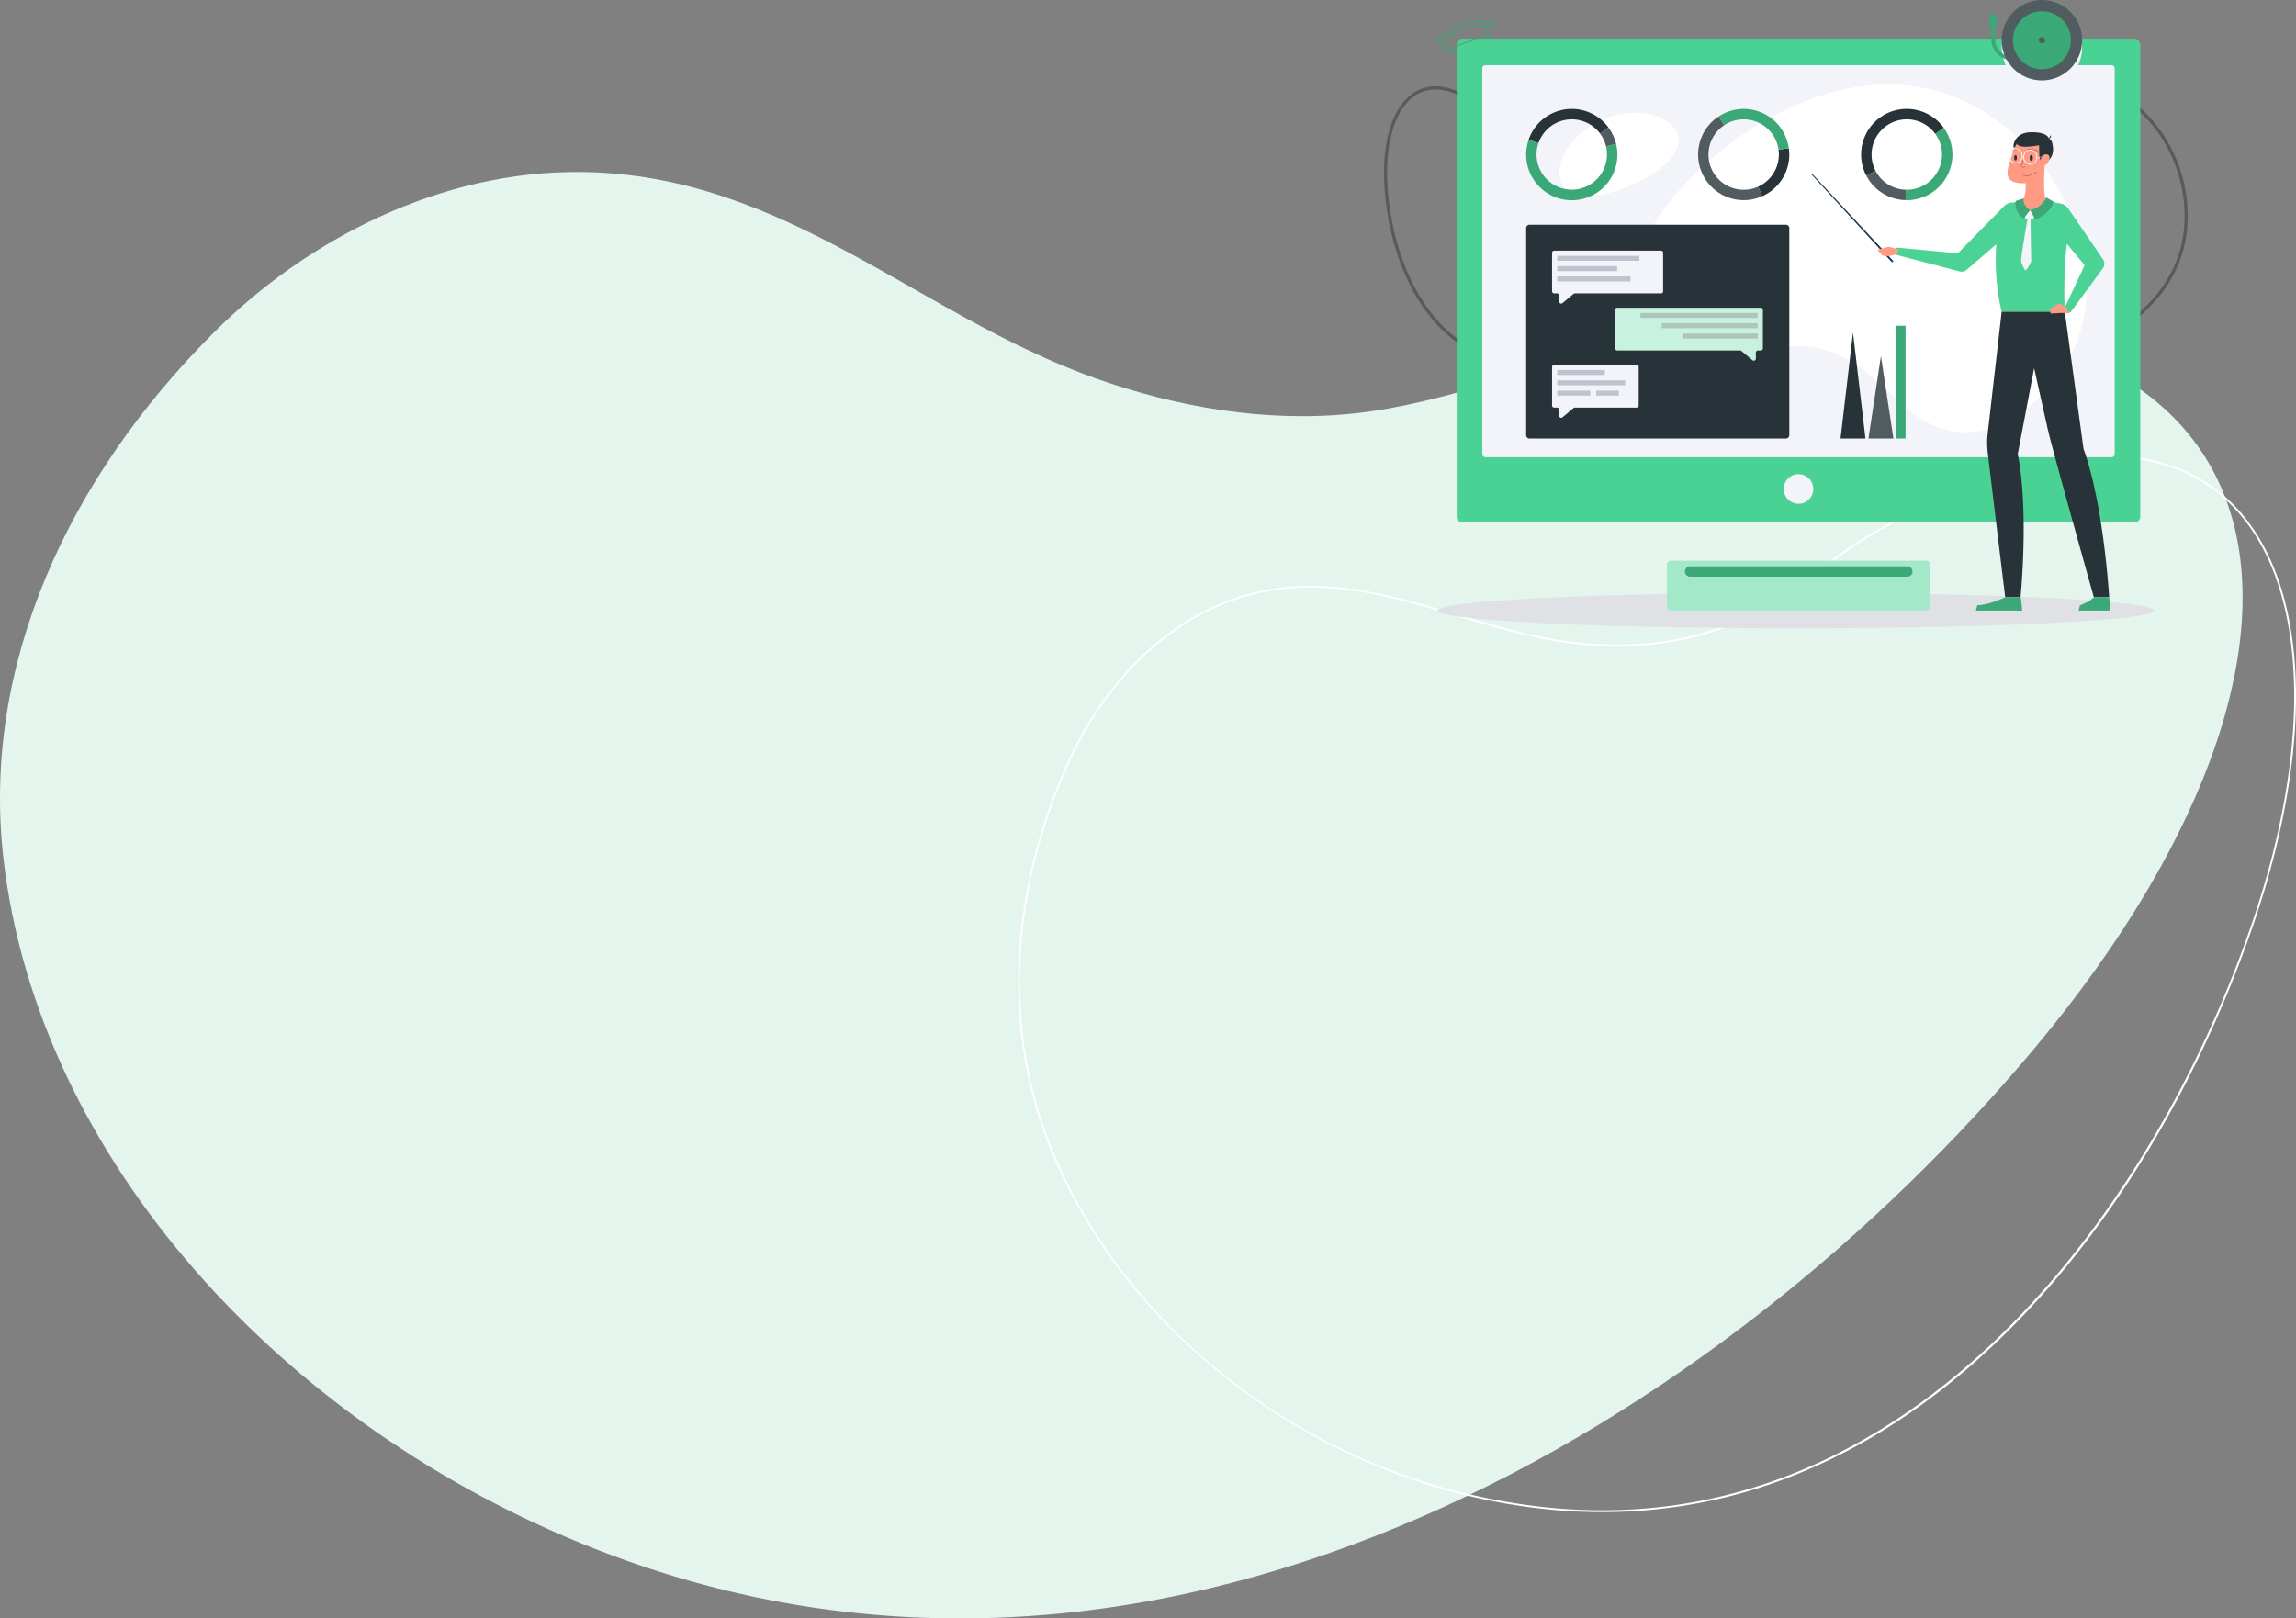 <svg xmlns="http://www.w3.org/2000/svg" width="2143.989" height="1511.497" viewBox="0 0 2143.989 1511.497">
  <rect x="0" y="0" width="2143.989" height="1511.497" fill="#808080" stroke="none"/>
  <defs>
    <style>
      .cls-1 {
        fill: #e4f5ed;
      }

      .cls-2 {
        fill: #fff;
      }

      .cls-3, .cls-9 {
        fill: #273339;
      }

      .cls-3 {
        opacity: 0.47;
      }

      .cls-4 {
        fill: #dfe1e5;
      }

      .cls-5 {
        fill: #4ad295;
      }

      .cls-6 {
        fill: #a4e8ca;
      }

      .cls-7 {
        fill: #3ba877;
      }

      .cls-8 {
        fill: #f3f4f9;
      }

      .cls-10 {
        fill: #515c61;
      }

      .cls-11 {
        fill: #163a52;
      }

      .cls-12 {
        fill: #4bd295;
      }

      .cls-13 {
        fill: #ff9a83;
      }

      .cls-14 {
        fill: #263238;
      }

      .cls-15 {
        fill: #c0c3ce;
      }

      .cls-16 {
        fill: #c8f1df;
      }

      .cls-17 {
        fill: #acc6ba;
      }

      .cls-18 {
        fill: none;
        stroke: #263238;
        stroke-miterlimit: 10;
        stroke-width: 0.25px;
      }
    </style>
  </defs>
  <g id="Group_73" data-name="Group 73" transform="translate(174.11 -303.632)">
    <path id="Path_207" data-name="Path 207" class="cls-1" d="M511.865,1532.207c516.268,184.906,1027.772-133.212,1316.379-478.571C2156.955,660.27,2091.37,273.83,1448.818,398.257,1362.363,415,1280.64,451.75,1192.4,461.224c-81.866,8.795-165.776-5.884-241.479-32.816-166.011-59.077-289.8-190.622-480.128-192.651-132.13-1.411-256.207,63.267-342.673,149.514C-8.358,521.377-89.325,696.456-68.792,876.589c31.857,279.375,259.917,530.362,552.785,645.164Q497.837,1527.179,511.865,1532.207Z" transform="translate(-102.154 228.522)"/>
    <path id="Path_208" data-name="Path 208" class="cls-2" d="M1082.188,1539.1q-24.958,0-50.214-2.517h0c-6.039-.606-12.12-1.312-18.076-2.11-95.179-12.684-187.459-50.131-266.871-108.3-81.473-59.676-143.549-137.211-179.509-224.224-23.217-56.179-33.318-117.084-30.012-181.021,3.123-60.432,17.968-120.805,44.126-179.451,36.035-80.8,96.774-138.723,166.625-158.917,69.577-20.111,135.591-.523,199.437,18.416,37,10.982,75.259,22.337,114.251,26.133,53.23,5.2,103.153-1.719,144.33-19.986,27.961-12.4,53.313-30.768,77.826-48.52,18.017-13.042,36.641-26.532,56.187-37.58,72.086-40.753,136.871-63.663,192.551-68.107,51.784-4.137,94.747,7.667,127.708,35.071,80.584,67.011,91.906,221.367,29.539,402.837-53.105,154.514-138.366,293-240.09,389.969-58.388,55.655-121.686,97.3-188.14,123.762A482.594,482.594,0,0,1,1082.188,1539.1Zm-50.048-4.22c334.837,33.426,562.8-272.479,656.317-544.591,62.135-180.788,51.012-334.43-29.016-400.967-32.6-27.113-75.143-38.784-126.479-34.689-55.423,4.427-119.975,27.263-191.845,67.891-19.463,11-38.045,24.463-56.021,37.48-24.588,17.8-50.015,36.217-78.142,48.694-41.442,18.391-91.632,25.352-145.186,20.119-39.15-3.821-77.494-15.193-114.567-26.2-66.537-19.754-129.386-38.4-198.474-18.416-69.37,20.053-129.71,77.635-165.537,157.97-54.4,121.96-59.41,249.5-14.1,359.126,72.319,174.974,247,305.082,445.027,331.473,5.939.8,11.995,1.5,18.017,2.11Z" transform="translate(239.864 176.723)"/>
    <path id="Path_209" data-name="Path 209" class="cls-3" d="M1086.792,450.264a135.3,135.3,0,0,1-18.1-1.213c-1.42-.191-2.849-.407-4.261-.648h0C985.557,435.129,952.422,350.982,948,282.958c-2.949-45.5,9.436-80.252,32.322-90.677,13.789-6.288,37.48-6.62,71.937,27.52a143.931,143.931,0,0,1,10.5,12.086c4.419,5.482,8.98,11.156,14.445,15.608,8.024,6.537,18.7,11.1,30.86,13.175,8.946,1.528,18.258,1.321,27.246,1.121,15.808-.349,32.164-.714,47.008,8.332,14.9,9.088,25.294,26.291,28.526,47.191,4.859,31.449-2,61.1-19.322,83.508C1167.5,431.889,1127.769,450.264,1086.792,450.264ZM995.758,191.957a33.9,33.9,0,0,0-14.2,3.032c-21.739,9.9-33.46,43.536-30.586,87.778,4.344,66.944,36.791,149.721,113.952,162.713h0c1.387.233,2.774.44,4.17.631,46.028,6.2,93.177-12.294,120.083-47.108,16.821-21.747,23.475-50.6,18.74-81.232-3.1-20.036-12.984-36.475-27.138-45.106-14.1-8.6-29.306-8.265-45.4-7.9-9.129.208-18.582.415-27.811-1.163-12.668-2.16-23.816-6.936-32.239-13.8-5.707-4.652-10.367-10.442-14.877-16.049a140.813,140.813,0,0,0-10.276-11.837C1030.156,202.1,1011.64,191.957,995.758,191.957Z" transform="translate(170.632 195.208)"/>
    <path id="Path_210" data-name="Path 210" class="cls-3" d="M1616.71,453.127c-29.556,0-52.108-8.755-61.794-24.9-7.808-13-10.807-36.5,19.222-74.586a143.326,143.326,0,0,1,10.824-11.8c4.951-5.009,10.068-10.184,13.881-16.115,5.59-8.706,8.913-19.828,9.6-32.147.507-9.063-.748-18.283-1.96-27.2-2.135-15.675-4.344-31.89,2.974-47.648,7.343-15.833,23.259-28.1,43.669-33.676,30.685-8.382,60.93-4.909,85.153,9.769,38.518,23.35,62.774,69.121,61.794,116.6-.033,1.437-.083,2.874-.166,4.311h0c-4.278,79.861-84.148,122.292-151.241,134.362A181.837,181.837,0,0,1,1616.71,453.127Zm68.855-269.563a120.147,120.147,0,0,0-31.665,4.369c-19.562,5.341-34.78,17.021-41.75,32.056-6.953,14.977-4.9,30.046-2.725,46,1.238,9.054,2.509,18.424,1.985,27.77-.723,12.834-4.2,24.447-10.068,33.593-3.971,6.189-9.2,11.48-14.263,16.6a142.24,142.24,0,0,0-10.608,11.546c-22.935,29.09-29.506,53.72-19.006,71.214,12.294,20.484,47.033,28.326,90.668,20.484,66.03-11.879,144.612-53.462,148.8-131.6h0c.075-1.4.125-2.808.158-4.212.955-46.443-22.736-91.192-60.365-114C1721.632,188.225,1704.1,183.565,1685.565,183.565Z" transform="translate(68.687 196.631)"/>
    <ellipse id="Ellipse_7" data-name="Ellipse 7" class="cls-4" cx="334.605" cy="16.564" rx="334.605" ry="16.564" transform="translate(1168.201 857.295)"/>
    <path id="Path_364" data-name="Path 364" class="cls-5" d="M1662.623,587.232H1034.457a5.082,5.082,0,0,1-5.067-5.067V141.607a5.082,5.082,0,0,1,5.067-5.067h628.166a5.082,5.082,0,0,1,5.067,5.067V582.165A5.087,5.087,0,0,1,1662.623,587.232Z" transform="translate(156.779 204.091)"/>
    <path id="Path_365" data-name="Path 365" class="cls-6" d="M1507.689,768.963H1269.784a4.112,4.112,0,0,1-4.1-4.1V726.474a4.112,4.112,0,0,1,4.1-4.1h237.906a4.118,4.118,0,0,1,4.1,4.1v38.386A4.107,4.107,0,0,1,1507.689,768.963Z" transform="translate(116.769 104.896)"/>
    <path id="Path_366" data-name="Path 366" class="cls-7" d="M1493.615,738.4H1290.706a4.841,4.841,0,0,1-4.826-4.826h0a4.841,4.841,0,0,1,4.826-4.826h202.909a4.841,4.841,0,0,1,4.826,4.826h0A4.852,4.852,0,0,1,1493.615,738.4Z" transform="translate(113.349 103.815)"/>
    <path id="Path_367" data-name="Path 367" class="cls-7" d="M1025.781,143.286c-4.195.839-6.562.847-6.8.4v-.017c-.125-.872,5.682-4.519,17.353-8.448,11.712-3.937,18.549-4.527,18.939-3.746h0c.058.3-.606.939-1.994,1.811h1.628c.947-.764,1.437-1.52,1.238-2.1v-.008l-2.965-8.813,7.592-5.283a1.107,1.107,0,0,0-.673-2.019l-29.273,1.188a2.923,2.923,0,0,0-1.553.523l-24.048,16.738a1.107,1.107,0,0,0,.673,2.019l2.766-.116,3.281,9.769a.46.46,0,0,0,.872-.291l-3.2-9.511,5.516-.224,2.949,8.78a.075.075,0,0,0,.008.042c.4,1.188,3.364,1.063,7.077.365m29.738-13.947c-3.505-.681-13.341,2.093-18.873,3.954s-15.035,5.582-17.419,8.24l-3.073-9.146c-.723-2.16,6.679-6.521,16.854-9.943a70.377,70.377,0,0,1,13.042-3.206c3.7-.457,6.039-.108,6.4.947Zm5.349-14.072-7.376,5.134-.166-.5c-1.171-3.481-11.829-1.279-20.609,1.678s-18.607,7.626-17.436,11.114l.166.5-8.98.366a.166.166,0,0,1-.183-.125.172.172,0,0,1,.075-.208l24.048-16.738a2.01,2.01,0,0,1,1.063-.357L1060.13,116a.166.166,0,0,1,.183.125A.146.146,0,0,1,1060.254,116.322Z" transform="translate(160.952 207.728)"/>
    <path id="Path_368" data-name="Path 368" class="cls-8" d="M1058.16,528.58V168.124a2.822,2.822,0,0,1,2.824-2.824h584.863a2.822,2.822,0,0,1,2.824,2.824V528.58a2.822,2.822,0,0,1-2.824,2.824H1060.984A2.822,2.822,0,0,1,1058.16,528.58Z" transform="translate(151.907 199.221)"/>
    <path id="Path_369" data-name="Path 369" class="cls-2" d="M1558.8,214.29c-95.544-61.7-206.863-9-275.186,58.4-77.818,76.771-77.735,167.032,52.964,163.319,17.585-.5,34.905-5.723,52.6-4.5,16.422,1.13,32.454,7.667,46.476,16.672,30.735,19.753,50.754,54.351,88.176,62.085,25.984,5.366,52.565-4.585,72.46-20.867,31.4-25.693,53.163-62.359,55.107-104.051,3.007-64.66-33.576-130.366-87.454-167.614Q1561.393,215.96,1558.8,214.29Z" transform="translate(122.704 195.56)"/>
    <path id="Path_370" data-name="Path 370" class="cls-2" d="M1211.63,286.5c-29.854,12.784-57.74,14.537-65.183-2.849s9.021-45.812,38.867-58.6,61.786-5.084,69.229,12.3S1241.484,273.714,1211.63,286.5Z" transform="translate(137.26 190.18)"/>
    <circle id="Ellipse_8" data-name="Ellipse 8" class="cls-8" cx="37.555" cy="37.555" r="37.555" transform="translate(1695.049 310.46)"/>
    <path id="Path_371" data-name="Path 371" class="cls-9" d="M1472.476,465.83l-11.646,99.008h23.3Z" transform="translate(83.726 148.334)"/>
    <path id="Path_372" data-name="Path 372" class="cls-10" d="M1503.894,492.25l-11.654,77.062h23.3Z" transform="translate(78.407 143.86)"/>
    <path id="Path_373" data-name="Path 373" class="cls-7" d="M1656.382,156.626l-13.632-5.732a20.3,20.3,0,0,1-12.46-18.748V115.69h3.414v16.456a16.884,16.884,0,0,0,10.367,15.6l13.631,5.732Z" transform="translate(55.032 207.621)"/>
    <path id="Path_374" data-name="Path 374" class="cls-7" d="M1522.86,458.2l.257,105.346h8.963V458.2Z" transform="translate(73.222 149.626)"/>
    <circle id="Ellipse_9" data-name="Ellipse 9" class="cls-8" cx="13.822" cy="13.822" r="13.822" transform="translate(1491.492 746.482)"/>
    <path id="Path_375" data-name="Path 375" class="cls-9" d="M1397.31,264.529a42.618,42.618,0,0,1-25.219,38.909l-3.971-8.888a32.831,32.831,0,0,0,19.438-30.012,35.145,35.145,0,0,0-.3-4.594l9.586-1.354A43.742,43.742,0,0,1,1397.31,264.529Z" transform="translate(99.424 183.425)"/>
    <path id="Path_376" data-name="Path 376" class="cls-7" d="M1389.3,251.108l-9.586,1.354a32.881,32.881,0,0,0-50.746-22.769l-5.391-8.1a42.536,42.536,0,0,1,65.723,29.514Z" transform="translate(106.965 190.899)"/>
    <path id="Path_377" data-name="Path 377" class="cls-10" d="M1360.672,297.42a42.6,42.6,0,0,1-40.952-74.37l5.391,8.1a32.865,32.865,0,0,0,31.6,57.383Z" transform="translate(110.843 189.442)"/>
    <path id="Path_378" data-name="Path 378" class="cls-7" d="M1577.71,260.633a42.659,42.659,0,0,1-42.638,42.639c-.365,0-.764-.066-1.122-.066l.266-9.719a7.51,7.51,0,0,0,.864.033,32.893,32.893,0,0,0,26.606-52.225l7.833-5.715A42.509,42.509,0,0,1,1577.71,260.633Z" transform="translate(71.345 187.321)"/>
    <path id="Path_379" data-name="Path 379" class="cls-9" d="M1561.054,232l-7.833,5.715a32.888,32.888,0,0,0-55.73,34.6l-8.6,4.527A42.589,42.589,0,0,1,1561.054,232Z" transform="translate(79.802 190.902)"/>
    <path id="Path_380" data-name="Path 380" class="cls-10" d="M1526.747,301.715l-.266,9.719a42.6,42.6,0,0,1-36.591-22.777l8.6-4.527A32.757,32.757,0,0,0,1526.747,301.715Z" transform="translate(78.805 179.1)"/>
    <path id="Path_381" data-name="Path 381" class="cls-7" d="M1192.651,262.9a42.605,42.605,0,1,1-82.835-13.947l9.154,3.173a32.413,32.413,0,0,0-1.819,10.774,32.874,32.874,0,1,0,64.859-7.667l9.42-2.251A42.894,42.894,0,0,1,1192.651,262.9Z" transform="translate(143.563 185.057)"/>
    <path id="Path_382" data-name="Path 382" class="cls-9" d="M1184.735,231.768l-7.767,5.748a32.91,32.91,0,0,0-57.524,8.755l-9.154-3.173a42.515,42.515,0,0,1,74.445-11.33Z" transform="translate(143.08 190.9)"/>
    <path id="Path_383" data-name="Path 383" class="cls-10" d="M1205.5,250.668l-9.42,2.251a32.49,32.49,0,0,0-5.524-11.87l7.767-5.748A42.348,42.348,0,0,1,1205.5,250.668Z" transform="translate(129.489 187.368)"/>
    <path id="Path_384" data-name="Path 384" class="cls-11" d="M1502.938,369.618,1428.327,288.1a.432.432,0,0,1,.025-.606.421.421,0,0,1,.6.025l75.276,80.9a.878.878,0,0,1-.042,1.238.866.866,0,0,1-1.246-.042Z" transform="translate(89.248 178.549)"/>
    <path id="Path_385" data-name="Path 385" class="cls-12" d="M1716.148,372.113l-.665-.98-31.832-46.576c-.2-.291-.424-.581-.648-.856a11.082,11.082,0,0,0-6.637-3.78l-.017-.058-25.385-4.1-18.931,3.256a11.061,11.061,0,0,0-8.207,3.306l-43.237,44.126-55.747-5.242a3.482,3.482,0,0,0-1.2,6.836l58.7,15.359a7.165,7.165,0,0,0,6.446-1.5l.748-.648,26.872-23.209c-.889,14.188-.964,37.9,5.075,62.94h58.961s-.017-.357-.05-1.013a3.388,3.388,0,0,0,1.138,1.553,3.489,3.489,0,0,0,4.876-.748l29.605-40.321A7.238,7.238,0,0,0,1716.148,372.113Zm-35.719,45.139a3.3,3.3,0,0,0-.133.49c-.332-9.013-.922-35.354,2.1-60.075l16.572,19.837Z" transform="translate(73.532 173.744)"/>
    <path id="Path_386" data-name="Path 386" class="cls-13" d="M1522.368,371.962l-9.7-2.642-10.176,2.949,4.527,5.383,5.956.623,7.526-1.969Z" transform="translate(76.672 164.675)"/>
    <path id="Path_387" data-name="Path 387" class="cls-8" d="M1666.34,332.535l2.276,3.68,6.222.739,3.647-5.067-5.79-3.647Z" transform="translate(48.928 171.631)"/>
    <path id="Path_388" data-name="Path 388" class="cls-13" d="M1685.373,305.564c-5.1-5.25-1.329-38.892-1.329-44.018h0c.1-1.811.166-3.53.224-5.092.631-15.052-25.053-14.387-29.555.216-5.624,18.225-13.407,31.832,7.742,32.471a28.662,28.662,0,0,0,2.974-.1c.291,6.546-.349,15.251-5.3,18.366-7.767,4.884.822,7.684,14.479,6.571C1688.313,312.849,1690.739,311.088,1685.373,305.564Z" transform="translate(51.941 185.651)"/>
    <path id="Path_389" data-name="Path 389" class="cls-14" d="M1691.271,250.236a4.91,4.91,0,0,0-2.766-3.464,2.694,2.694,0,0,0,1.595-3.422l-1.819,3.074c-.4-1.254-2.9-6.189-17.427-5.69-16.647.573-16.747,16.323-14.653,14.163a12,12,0,0,0,2.143-3.6c2.251,5.541,20.783,1.47,20.783,1.47.44,5.79-.681,11.305,2.235,15.675C1686.187,270.064,1695.191,264.133,1691.271,250.236Z" transform="translate(50.803 186.454)"/>
    <path id="Path_390" data-name="Path 390" class="cls-9" d="M1715.628,570.447l.008-.017L1698.15,442.44H1639.2l-13.1,114.218a71.984,71.984,0,0,0-.15,14.711h-.033c.042.365.091.822.141,1.238.05.49.108.972.166,1.462,3.082,26.64,16.29,135.076,16.29,135.076h14.313s8.074-80.875-2.608-133.731l15.309-80.235,12.867,57.632c.208.914.473,1.811.706,2.716l-.05-.025c4.992,20.933,42.24,153.634,42.24,153.634H1739.6C1739.6,709.145,1734.6,623.037,1715.628,570.447Z" transform="translate(55.819 152.294)"/>
    <path id="Path_391" data-name="Path 391" class="cls-13" d="M1686.578,267.876c-1.62,3.9-3.5,7.293.59,7.974s6.737-3.846,6.72-7.277C1693.872,264.3,1687.883,264.761,1686.578,267.876Z" transform="translate(45.818 182.262)"/>
    <path id="Path_392" data-name="Path 392" class="cls-13" d="M1696.6,437.8l8.606-4.743,6.371,3.672,2.65,5.374-8.24-.075-9.171.5Z" transform="translate(43.804 153.883)"/>
    <path id="Path_393" data-name="Path 393" class="cls-7" d="M1640.376,763.51s-15.475,7.385-26.025,7.476l-1.321,4.943h43.262l-1.321-12.419Z" transform="translate(57.954 97.93)"/>
    <path id="Path_394" data-name="Path 394" class="cls-7" d="M1742.7,763.51s-3.206,3.9-12.892,7.476l-1.321,4.943h29.663l-1.146-12.419Z" transform="translate(38.404 97.93)"/>
    <path id="Path_395" data-name="Path 395" class="cls-8" d="M1672.74,274.266q-.262,0-.523-.025a6.9,6.9,0,0,1-5.981-7.609,7.315,7.315,0,0,1,2.492-5,6.278,6.278,0,0,1,4.577-1.5,6.916,6.916,0,0,1,5.989,7.609h0a7.314,7.314,0,0,1-2.492,5A6.293,6.293,0,0,1,1672.74,274.266Zm.042-13.3a5.388,5.388,0,0,0-3.505,1.312,6.45,6.45,0,0,0-2.193,4.419,6.059,6.059,0,0,0,5.208,6.7,5.343,5.343,0,0,0,3.954-1.3,6.45,6.45,0,0,0,2.193-4.419h0a6.059,6.059,0,0,0-5.208-6.7A4.205,4.205,0,0,0,1672.781,260.967Zm6.072,6.745h0Z" transform="translate(48.949 183.166)"/>
    <path id="Path_396" data-name="Path 396" class="cls-8" d="M1656.288,272.855q-.262,0-.523-.025a6.915,6.915,0,0,1-5.989-7.609,7.323,7.323,0,0,1,2.484-5,6.219,6.219,0,0,1,4.577-1.5,6.915,6.915,0,0,1,5.989,7.609h0a7.323,7.323,0,0,1-2.484,5A6.255,6.255,0,0,1,1656.288,272.855Zm.033-13.3a5.37,5.37,0,0,0-3.505,1.321,6.4,6.4,0,0,0-2.185,4.411,6.047,6.047,0,0,0,5.208,6.7,5.3,5.3,0,0,0,3.954-1.3,6.4,6.4,0,0,0,2.185-4.411h0a6.047,6.047,0,0,0-5.208-6.7A2.708,2.708,0,0,0,1656.321,259.556Z" transform="translate(51.736 183.406)"/>
    <path id="Path_397" data-name="Path 397" class="cls-7" d="M1673.99,325.814l4.976,8.955s14.6-6.263,16.971-16.813l-6.969-4.045C1688.975,313.9,1686.209,322.823,1673.99,325.814Z" transform="translate(47.633 174.058)"/>
    <path id="Path_398" data-name="Path 398" class="cls-7" d="M1657.806,317.422c-2.11,10.359,7.16,16.555,7.16,16.555l6.238-7.974s-7.111-3.638-6.139-10.973Z" transform="translate(50.426 173.868)"/>
    <path id="Path_399" data-name="Path 399" class="cls-8" d="M1670.168,335.54s-6.388,36.326-6.388,40.927c0,2.658,3.364,9.245,4.079,9.245,1.047,0,5.408-6.92,5.408-9.013,0-6.355-.964-36.417-.39-41.16Z" transform="translate(49.361 170.395)"/>
    <path id="Path_400" data-name="Path 400" class="cls-9" d="M1350.006,544.321H1110.6a3.175,3.175,0,0,1-3.165-3.165V347.825a3.169,3.169,0,0,1,3.165-3.165h239.4a3.169,3.169,0,0,1,3.165,3.165V541.156A3.175,3.175,0,0,1,1350.006,544.321Z" transform="translate(143.563 168.851)"/>
    <g id="Group_13" data-name="Group 13" transform="translate(1275.2 537.708)">
      <path id="Path_401" data-name="Path 401" class="cls-8" d="M1238.328,373.79h-99.823a1.937,1.937,0,0,0-1.935,1.935v36.051a1.937,1.937,0,0,0,1.935,1.935h2.7a1.937,1.937,0,0,1,1.935,1.935v5.64a1.938,1.938,0,0,0,3.182,1.487l10.309-8.622a1.943,1.943,0,0,1,1.246-.449h80.451a1.937,1.937,0,0,0,1.935-1.935V375.717A1.935,1.935,0,0,0,1238.328,373.79Z" transform="translate(-1136.57 -373.79)"/>
      <rect id="Rectangle_26" data-name="Rectangle 26" class="cls-15" width="76.613" height="4.652" transform="translate(4.835 4.843)"/>
      <rect id="Rectangle_27" data-name="Rectangle 27" class="cls-15" width="55.979" height="4.652" transform="translate(4.835 14.462)"/>
      <rect id="Rectangle_28" data-name="Rectangle 28" class="cls-15" width="68.373" height="4.652" transform="translate(4.835 24.09)"/>
    </g>
    <g id="Group_14" data-name="Group 14" transform="translate(1275.201 644.367)">
      <path id="Path_402" data-name="Path 402" class="cls-8" d="M1215.509,502.19h-77a1.937,1.937,0,0,0-1.935,1.935v36.051a1.937,1.937,0,0,0,1.935,1.935h2.7a1.937,1.937,0,0,1,1.935,1.935v5.64a1.938,1.938,0,0,0,3.181,1.487l10.309-8.622a1.943,1.943,0,0,1,1.246-.449h57.632a1.937,1.937,0,0,0,1.935-1.935V504.117A1.93,1.93,0,0,0,1215.509,502.19Z" transform="translate(-1136.57 -502.19)"/>
      <rect id="Rectangle_29" data-name="Rectangle 29" class="cls-15" width="44.375" height="4.652" transform="translate(4.834 4.835)"/>
      <rect id="Rectangle_30" data-name="Rectangle 30" class="cls-15" width="63.439" height="4.652" transform="translate(4.834 14.462)"/>
      <rect id="Rectangle_31" data-name="Rectangle 31" class="cls-15" width="30.86" height="4.652" transform="translate(4.834 24.081)"/>
      <rect id="Rectangle_32" data-name="Rectangle 32" class="cls-15" width="21.182" height="4.652" transform="translate(41.251 24.081)"/>
    </g>
    <g id="Group_15" data-name="Group 15" transform="translate(1334.021 591.038)">
      <path id="Path_403" data-name="Path 403" class="cls-16" d="M1209.315,437.99h134.171a1.937,1.937,0,0,1,1.936,1.935v36.051a1.937,1.937,0,0,1-1.936,1.935h-2.7a1.937,1.937,0,0,0-1.936,1.935v5.64a1.938,1.938,0,0,1-3.181,1.487l-10.309-8.622a1.943,1.943,0,0,0-1.246-.449h-114.8a1.937,1.937,0,0,1-1.935-1.935V439.917A1.935,1.935,0,0,1,1209.315,437.99Z" transform="translate(-1207.38 -437.99)"/>
      <rect id="Rectangle_33" data-name="Rectangle 33" class="cls-17" width="109.541" height="4.652" transform="translate(23.674 4.835)"/>
      <rect id="Rectangle_34" data-name="Rectangle 34" class="cls-17" width="89.48" height="4.652" transform="translate(43.735 14.462)"/>
      <rect id="Rectangle_35" data-name="Rectangle 35" class="cls-16" width="19.571" height="4.652" transform="translate(17.128 14.462)"/>
      <rect id="Rectangle_36" data-name="Rectangle 36" class="cls-17" width="69.561" height="4.652" transform="translate(63.646 24.09)"/>
    </g>
    <circle id="Ellipse_10" data-name="Ellipse 10" class="cls-10" cx="37.555" cy="37.555" r="37.555" transform="translate(1695.049 303.632)"/>
    <circle id="Ellipse_11" data-name="Ellipse 11" class="cls-7" cx="27.08" cy="27.08" r="27.08" transform="translate(1705.524 314.107)"/>
    <path id="Path_404" data-name="Path 404" class="cls-10" d="M1689.558,136.609a2.949,2.949,0,1,1-2.949-2.949A2.949,2.949,0,0,1,1689.558,136.609Z" transform="translate(45.995 204.578)"/>
    <path id="Path_405" data-name="Path 405" class="cls-7" d="M1631.671,121.154h0a3.389,3.389,0,0,1-3.381-3.381v-6.953a3.389,3.389,0,0,1,3.381-3.381h0a3.4,3.4,0,0,1,3.389,3.381v6.953A3.4,3.4,0,0,1,1631.671,121.154Z" transform="translate(55.371 209.018)"/>
    <path id="Path_406" data-name="Path 406" class="cls-8" d="M1681.931,269.063l4.369-1.163-.208.39-4.253,1.454Z" transform="translate(46.303 181.848)"/>
    <rect id="Rectangle_37" data-name="Rectangle 37" class="cls-8" width="0.964" height="0.44" transform="translate(1714.288 450.828)"/>
    <path id="Path_407" data-name="Path 407" class="cls-18" d="M1678.756,284.99c-7.077,5.939-13.216,3.065-13.216,3.065" transform="translate(49.063 178.954)"/>
    <path id="Path_408" data-name="Path 408" class="cls-18" d="M1670.25,260.334c5.042-1.4,10.342,1.146,10.342,1.146" transform="translate(48.266 183.201)"/>
    <path id="Path_409" data-name="Path 409" class="cls-18" d="M1653.62,261.7c2.417-2.517,4.71-1.371,4.71-1.371" transform="translate(51.082 183.175)"/>
    <ellipse id="Ellipse_12" data-name="Ellipse 12" class="cls-14" cx="1.47" cy="2.75" rx="1.47" ry="2.75" transform="translate(1721.207 448.411)"/>
    <path id="Path_410" data-name="Path 410" class="cls-14" d="M1657.279,266.3c.7,0,1.279,1.146,1.279,2.55s-.573,2.55-1.279,2.55-1.279-1.146-1.279-2.55S1656.573,266.3,1657.279,266.3Z" transform="translate(50.679 182.119)"/>
    <path id="Path_411" data-name="Path 411" class="cls-18" d="M1667.67,278.274c-1.9,1.113-3.323.158-3.638-.947s1.263-1.578,1.429-2.534a10.752,10.752,0,0,0-.158-2.683" transform="translate(49.326 181.135)"/>
  </g>
</svg>
